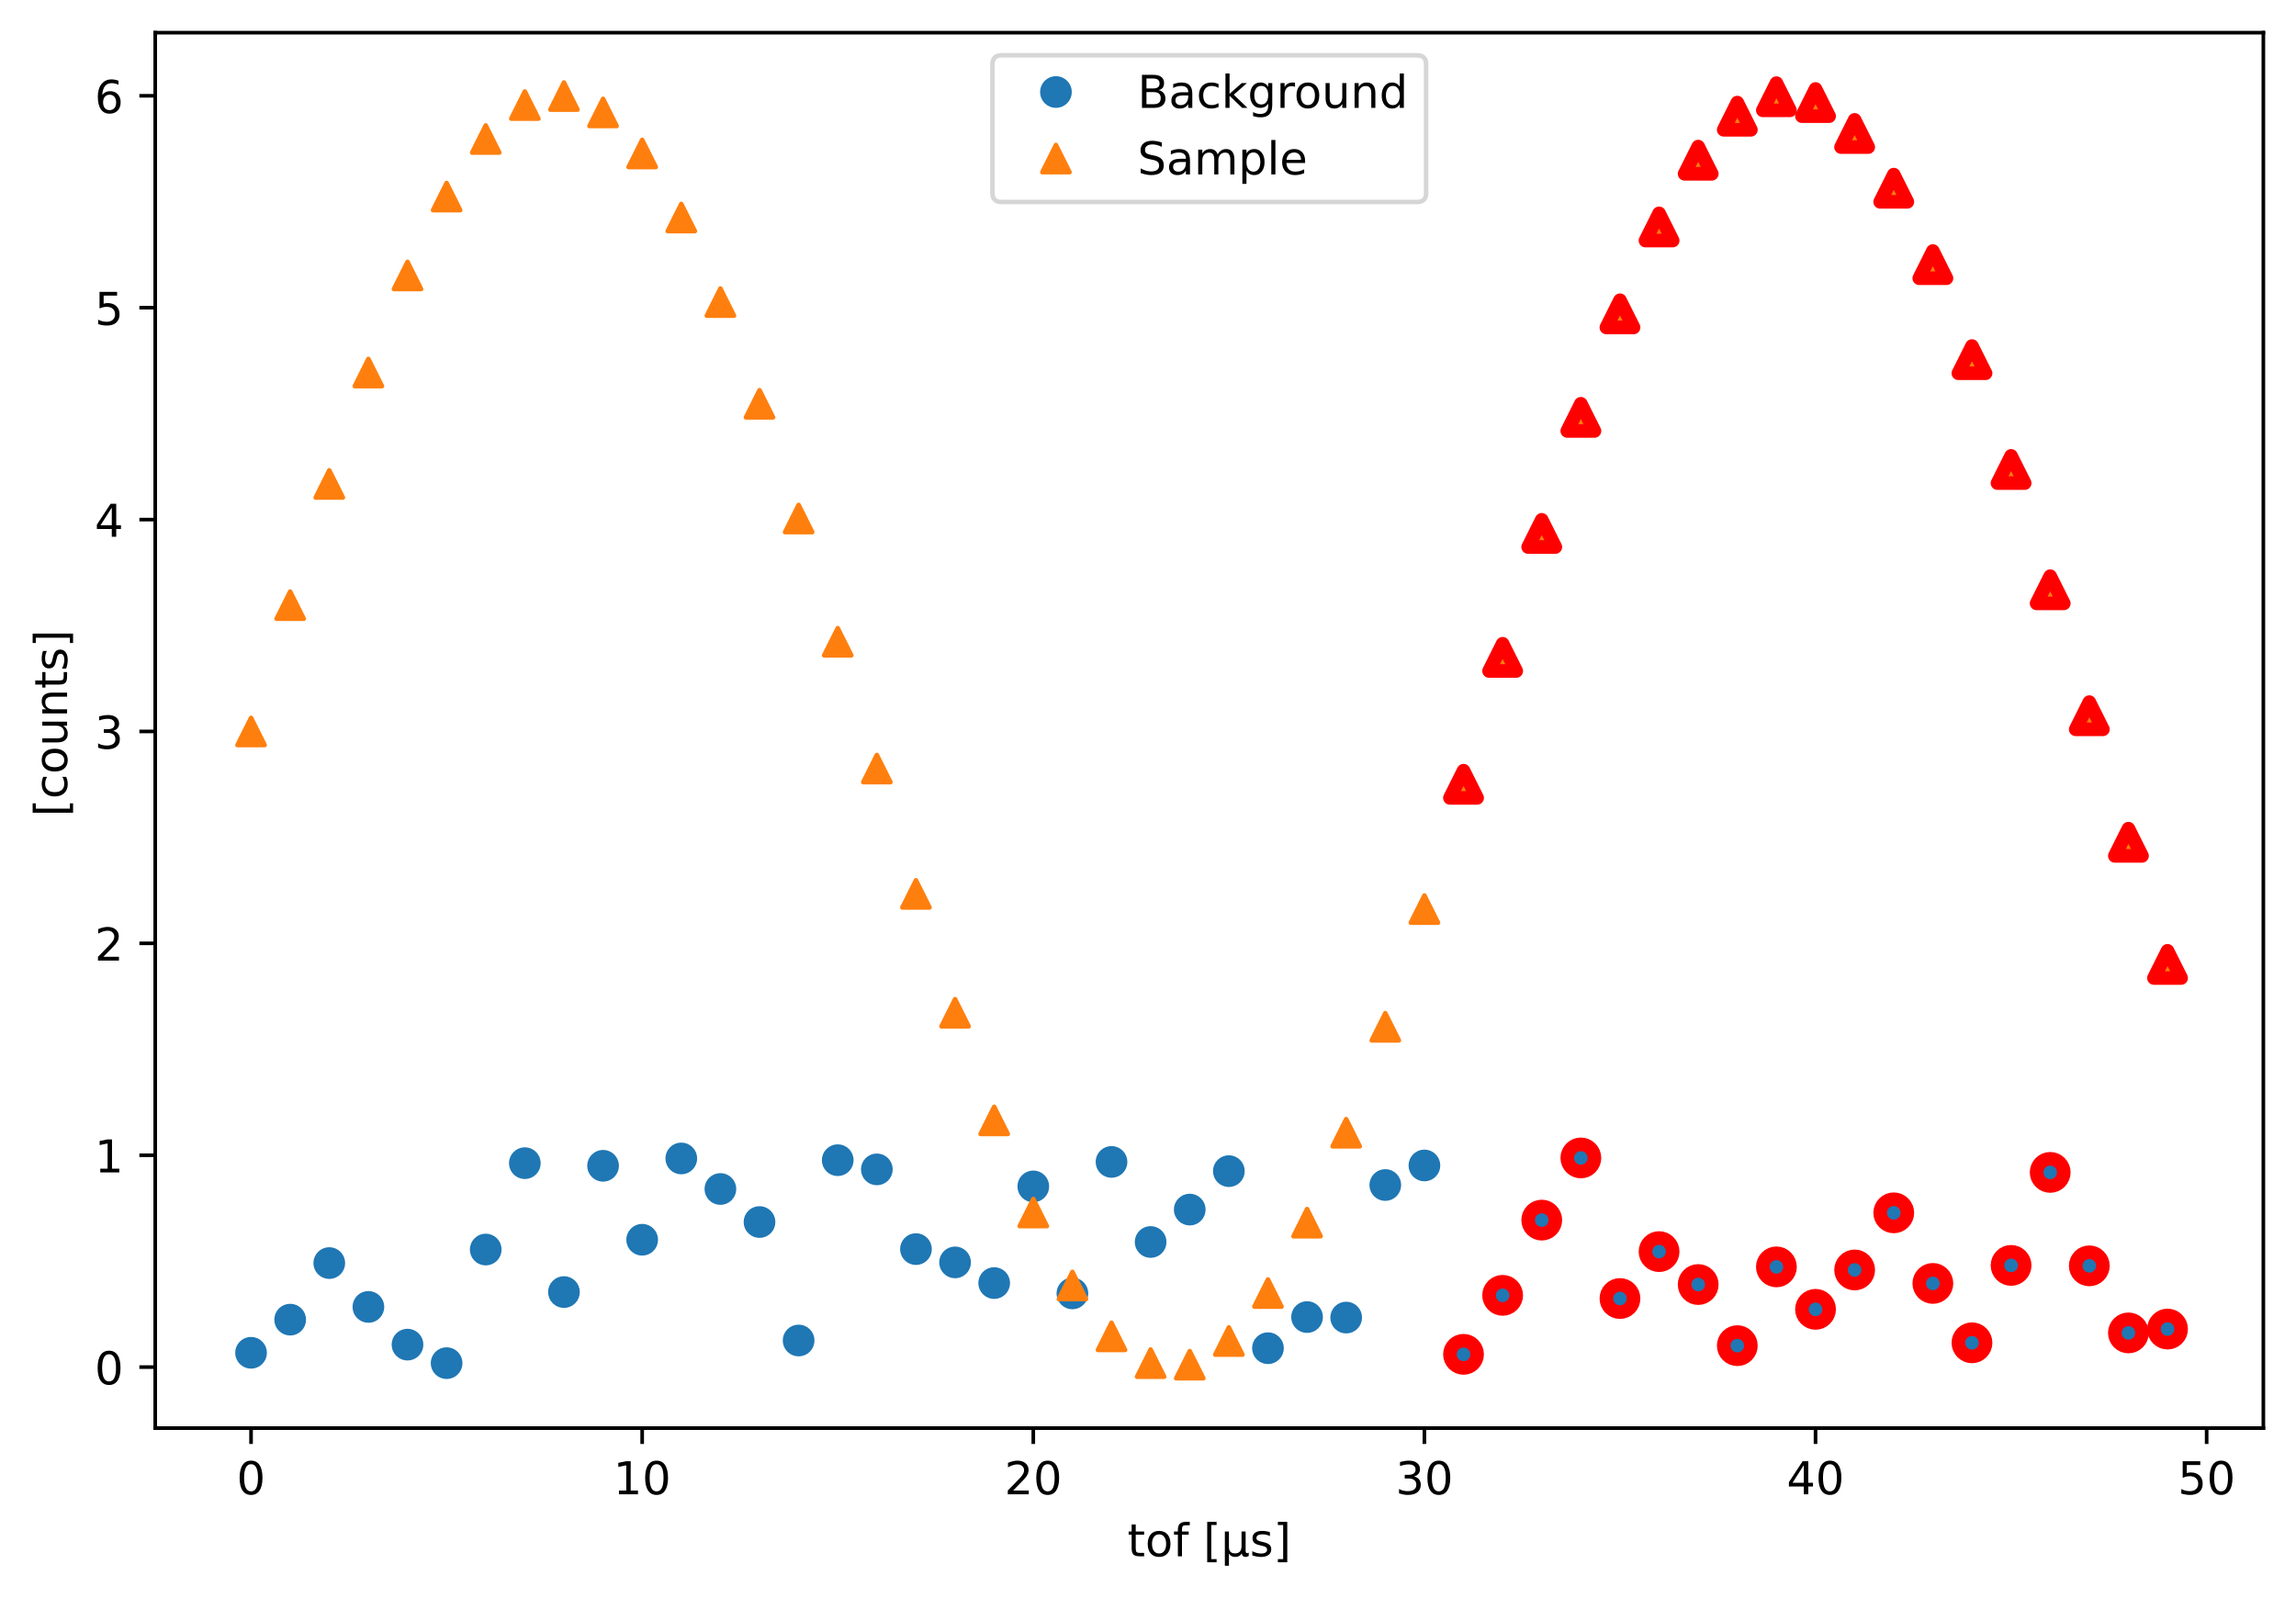 <?xml version="1.0" encoding="utf-8" standalone="no"?>
<!DOCTYPE svg PUBLIC "-//W3C//DTD SVG 1.1//EN"
  "http://www.w3.org/Graphics/SVG/1.1/DTD/svg11.dtd">
<!-- Created with matplotlib (https://matplotlib.org/) -->
<svg height="352.564pt" version="1.1" viewBox="0 0 506.441 352.564" width="506.441pt" xmlns="http://www.w3.org/2000/svg" xmlns:xlink="http://www.w3.org/1999/xlink">
 <defs>
  <style type="text/css">
*{stroke-linecap:butt;stroke-linejoin:round;}
  </style>
 </defs>
 <g id="figure_1">
  <g id="patch_1">
   <path d="M -0 352.564 
L 506.441 352.564 
L 506.441 0 
L -0 0 
z
" style="fill:#ffffff;"/>
  </g>
  <g id="axes_1">
   <g id="patch_2">
    <path d="M 34.241 315.007 
L 499.241 315.007 
L 499.241 7.2 
L 34.241 7.2 
z
" style="fill:#ffffff;"/>
   </g>
   <g id="matplotlib.axis_1">
    <g id="xtick_1">
     <g id="line2d_1">
      <defs>
       <path d="M 0 0 
L 0 3.5 
" id="m73ea85de62" style="stroke:#000000;stroke-width:0.8;"/>
      </defs>
      <g>
       <use style="stroke:#000000;stroke-width:0.8;" x="55.377" xlink:href="#m73ea85de62" y="315.007"/>
      </g>
     </g>
     <g id="text_1">
      <!-- 0 -->
      <defs>
       <path d="M 31.781 66.406 
Q 24.172 66.406 20.328 58.906 
Q 16.5 51.422 16.5 36.375 
Q 16.5 21.391 20.328 13.891 
Q 24.172 6.391 31.781 6.391 
Q 39.453 6.391 43.281 13.891 
Q 47.125 21.391 47.125 36.375 
Q 47.125 51.422 43.281 58.906 
Q 39.453 66.406 31.781 66.406 
z
M 31.781 74.219 
Q 44.047 74.219 50.516 64.516 
Q 56.984 54.828 56.984 36.375 
Q 56.984 17.969 50.516 8.266 
Q 44.047 -1.422 31.781 -1.422 
Q 19.531 -1.422 13.062 8.266 
Q 6.594 17.969 6.594 36.375 
Q 6.594 54.828 13.062 64.516 
Q 19.531 74.219 31.781 74.219 
z
" id="DejaVuSans-48"/>
      </defs>
      <g transform="translate(52.196 329.606)scale(0.1 -0.1)">
       <use xlink:href="#DejaVuSans-48"/>
      </g>
     </g>
    </g>
    <g id="xtick_2">
     <g id="line2d_2">
      <g>
       <use style="stroke:#000000;stroke-width:0.8;" x="141.648" xlink:href="#m73ea85de62" y="315.007"/>
      </g>
     </g>
     <g id="text_2">
      <!-- 10 -->
      <defs>
       <path d="M 12.406 8.297 
L 28.516 8.297 
L 28.516 63.922 
L 10.984 60.406 
L 10.984 69.391 
L 28.422 72.906 
L 38.281 72.906 
L 38.281 8.297 
L 54.391 8.297 
L 54.391 0 
L 12.406 0 
z
" id="DejaVuSans-49"/>
      </defs>
      <g transform="translate(135.285 329.606)scale(0.1 -0.1)">
       <use xlink:href="#DejaVuSans-49"/>
       <use x="63.623" xlink:href="#DejaVuSans-48"/>
      </g>
     </g>
    </g>
    <g id="xtick_3">
     <g id="line2d_3">
      <g>
       <use style="stroke:#000000;stroke-width:0.8;" x="227.919" xlink:href="#m73ea85de62" y="315.007"/>
      </g>
     </g>
     <g id="text_3">
      <!-- 20 -->
      <defs>
       <path d="M 19.188 8.297 
L 53.609 8.297 
L 53.609 0 
L 7.328 0 
L 7.328 8.297 
Q 12.938 14.109 22.625 23.891 
Q 32.328 33.688 34.812 36.531 
Q 39.547 41.844 41.422 45.531 
Q 43.312 49.219 43.312 52.781 
Q 43.312 58.594 39.234 62.25 
Q 35.156 65.922 28.609 65.922 
Q 23.969 65.922 18.812 64.312 
Q 13.672 62.703 7.812 59.422 
L 7.812 69.391 
Q 13.766 71.781 18.938 73 
Q 24.125 74.219 28.422 74.219 
Q 39.75 74.219 46.484 68.547 
Q 53.219 62.891 53.219 53.422 
Q 53.219 48.922 51.531 44.891 
Q 49.859 40.875 45.406 35.406 
Q 44.188 33.984 37.641 27.219 
Q 31.109 20.453 19.188 8.297 
z
" id="DejaVuSans-50"/>
      </defs>
      <g transform="translate(221.556 329.606)scale(0.1 -0.1)">
       <use xlink:href="#DejaVuSans-50"/>
       <use x="63.623" xlink:href="#DejaVuSans-48"/>
      </g>
     </g>
    </g>
    <g id="xtick_4">
     <g id="line2d_4">
      <g>
       <use style="stroke:#000000;stroke-width:0.8;" x="314.19" xlink:href="#m73ea85de62" y="315.007"/>
      </g>
     </g>
     <g id="text_4">
      <!-- 30 -->
      <defs>
       <path d="M 40.578 39.312 
Q 47.656 37.797 51.625 33 
Q 55.609 28.219 55.609 21.188 
Q 55.609 10.406 48.188 4.484 
Q 40.766 -1.422 27.094 -1.422 
Q 22.516 -1.422 17.656 -0.516 
Q 12.797 0.391 7.625 2.203 
L 7.625 11.719 
Q 11.719 9.328 16.594 8.109 
Q 21.484 6.891 26.812 6.891 
Q 36.078 6.891 40.938 10.547 
Q 45.797 14.203 45.797 21.188 
Q 45.797 27.641 41.281 31.266 
Q 36.766 34.906 28.719 34.906 
L 20.219 34.906 
L 20.219 43.016 
L 29.109 43.016 
Q 36.375 43.016 40.234 45.922 
Q 44.094 48.828 44.094 54.297 
Q 44.094 59.906 40.109 62.906 
Q 36.141 65.922 28.719 65.922 
Q 24.656 65.922 20.016 65.031 
Q 15.375 64.156 9.812 62.312 
L 9.812 71.094 
Q 15.438 72.656 20.344 73.438 
Q 25.25 74.219 29.594 74.219 
Q 40.828 74.219 47.359 69.109 
Q 53.906 64.016 53.906 55.328 
Q 53.906 49.266 50.438 45.094 
Q 46.969 40.922 40.578 39.312 
z
" id="DejaVuSans-51"/>
      </defs>
      <g transform="translate(307.827 329.606)scale(0.1 -0.1)">
       <use xlink:href="#DejaVuSans-51"/>
       <use x="63.623" xlink:href="#DejaVuSans-48"/>
      </g>
     </g>
    </g>
    <g id="xtick_5">
     <g id="line2d_5">
      <g>
       <use style="stroke:#000000;stroke-width:0.8;" x="400.46" xlink:href="#m73ea85de62" y="315.007"/>
      </g>
     </g>
     <g id="text_5">
      <!-- 40 -->
      <defs>
       <path d="M 37.797 64.312 
L 12.891 25.391 
L 37.797 25.391 
z
M 35.203 72.906 
L 47.609 72.906 
L 47.609 25.391 
L 58.016 25.391 
L 58.016 17.188 
L 47.609 17.188 
L 47.609 0 
L 37.797 0 
L 37.797 17.188 
L 4.891 17.188 
L 4.891 26.703 
z
" id="DejaVuSans-52"/>
      </defs>
      <g transform="translate(394.098 329.606)scale(0.1 -0.1)">
       <use xlink:href="#DejaVuSans-52"/>
       <use x="63.623" xlink:href="#DejaVuSans-48"/>
      </g>
     </g>
    </g>
    <g id="xtick_6">
     <g id="line2d_6">
      <g>
       <use style="stroke:#000000;stroke-width:0.8;" x="486.731" xlink:href="#m73ea85de62" y="315.007"/>
      </g>
     </g>
     <g id="text_6">
      <!-- 50 -->
      <defs>
       <path d="M 10.797 72.906 
L 49.516 72.906 
L 49.516 64.594 
L 19.828 64.594 
L 19.828 46.734 
Q 21.969 47.469 24.109 47.828 
Q 26.266 48.188 28.422 48.188 
Q 40.625 48.188 47.75 41.5 
Q 54.891 34.812 54.891 23.391 
Q 54.891 11.625 47.562 5.094 
Q 40.234 -1.422 26.906 -1.422 
Q 22.312 -1.422 17.547 -0.641 
Q 12.797 0.141 7.719 1.703 
L 7.719 11.625 
Q 12.109 9.234 16.797 8.062 
Q 21.484 6.891 26.703 6.891 
Q 35.156 6.891 40.078 11.328 
Q 45.016 15.766 45.016 23.391 
Q 45.016 31 40.078 35.438 
Q 35.156 39.891 26.703 39.891 
Q 22.75 39.891 18.812 39.016 
Q 14.891 38.141 10.797 36.281 
z
" id="DejaVuSans-53"/>
      </defs>
      <g transform="translate(480.369 329.606)scale(0.1 -0.1)">
       <use xlink:href="#DejaVuSans-53"/>
       <use x="63.623" xlink:href="#DejaVuSans-48"/>
      </g>
     </g>
    </g>
    <g id="text_7">
     <!-- tof [μs] -->
     <defs>
      <path d="M 18.312 70.219 
L 18.312 54.688 
L 36.812 54.688 
L 36.812 47.703 
L 18.312 47.703 
L 18.312 18.016 
Q 18.312 11.328 20.141 9.422 
Q 21.969 7.516 27.594 7.516 
L 36.812 7.516 
L 36.812 0 
L 27.594 0 
Q 17.188 0 13.234 3.875 
Q 9.281 7.766 9.281 18.016 
L 9.281 47.703 
L 2.688 47.703 
L 2.688 54.688 
L 9.281 54.688 
L 9.281 70.219 
z
" id="DejaVuSans-116"/>
      <path d="M 30.609 48.391 
Q 23.391 48.391 19.188 42.75 
Q 14.984 37.109 14.984 27.297 
Q 14.984 17.484 19.156 11.844 
Q 23.344 6.203 30.609 6.203 
Q 37.797 6.203 41.984 11.859 
Q 46.188 17.531 46.188 27.297 
Q 46.188 37.016 41.984 42.703 
Q 37.797 48.391 30.609 48.391 
z
M 30.609 56 
Q 42.328 56 49.016 48.375 
Q 55.719 40.766 55.719 27.297 
Q 55.719 13.875 49.016 6.219 
Q 42.328 -1.422 30.609 -1.422 
Q 18.844 -1.422 12.172 6.219 
Q 5.516 13.875 5.516 27.297 
Q 5.516 40.766 12.172 48.375 
Q 18.844 56 30.609 56 
z
" id="DejaVuSans-111"/>
      <path d="M 37.109 75.984 
L 37.109 68.5 
L 28.516 68.5 
Q 23.688 68.5 21.797 66.547 
Q 19.922 64.594 19.922 59.516 
L 19.922 54.688 
L 34.719 54.688 
L 34.719 47.703 
L 19.922 47.703 
L 19.922 0 
L 10.891 0 
L 10.891 47.703 
L 2.297 47.703 
L 2.297 54.688 
L 10.891 54.688 
L 10.891 58.5 
Q 10.891 67.625 15.141 71.797 
Q 19.391 75.984 28.609 75.984 
z
" id="DejaVuSans-102"/>
      <path id="DejaVuSans-32"/>
      <path d="M 8.594 75.984 
L 29.297 75.984 
L 29.297 69 
L 17.578 69 
L 17.578 -6.203 
L 29.297 -6.203 
L 29.297 -13.188 
L 8.594 -13.188 
z
" id="DejaVuSans-91"/>
      <path d="M 8.5 -20.797 
L 8.5 54.688 
L 17.484 54.688 
L 17.484 20.703 
Q 17.484 13.625 20.844 10 
Q 24.219 6.391 30.812 6.391 
Q 38.031 6.391 41.672 10.484 
Q 45.312 14.594 45.312 22.797 
L 45.312 54.688 
L 54.297 54.688 
L 54.297 12.594 
Q 54.297 9.672 55.141 8.281 
Q 56 6.891 57.812 6.891 
Q 58.25 6.891 59.031 7.156 
Q 59.812 7.422 61.188 8.016 
L 61.188 0.781 
Q 59.188 -0.344 57.391 -0.875 
Q 55.609 -1.422 53.906 -1.422 
Q 50.531 -1.422 48.531 0.484 
Q 46.531 2.391 45.797 6.297 
Q 43.359 2.438 39.812 0.5 
Q 36.281 -1.422 31.5 -1.422 
Q 26.516 -1.422 23.016 0.484 
Q 19.531 2.391 17.484 6.203 
L 17.484 -20.797 
z
" id="DejaVuSans-956"/>
      <path d="M 44.281 53.078 
L 44.281 44.578 
Q 40.484 46.531 36.375 47.5 
Q 32.281 48.484 27.875 48.484 
Q 21.188 48.484 17.844 46.438 
Q 14.5 44.391 14.5 40.281 
Q 14.5 37.156 16.891 35.375 
Q 19.281 33.594 26.516 31.984 
L 29.594 31.297 
Q 39.156 29.25 43.188 25.516 
Q 47.219 21.781 47.219 15.094 
Q 47.219 7.469 41.188 3.016 
Q 35.156 -1.422 24.609 -1.422 
Q 20.219 -1.422 15.453 -0.562 
Q 10.688 0.297 5.422 2 
L 5.422 11.281 
Q 10.406 8.688 15.234 7.391 
Q 20.062 6.109 24.812 6.109 
Q 31.156 6.109 34.562 8.281 
Q 37.984 10.453 37.984 14.406 
Q 37.984 18.062 35.516 20.016 
Q 33.062 21.969 24.703 23.781 
L 21.578 24.516 
Q 13.234 26.266 9.516 29.906 
Q 5.812 33.547 5.812 39.891 
Q 5.812 47.609 11.281 51.797 
Q 16.75 56 26.812 56 
Q 31.781 56 36.172 55.266 
Q 40.578 54.547 44.281 53.078 
z
" id="DejaVuSans-115"/>
      <path d="M 30.422 75.984 
L 30.422 -13.188 
L 9.719 -13.188 
L 9.719 -6.203 
L 21.391 -6.203 
L 21.391 69 
L 9.719 69 
L 9.719 75.984 
z
" id="DejaVuSans-93"/>
     </defs>
     <g transform="translate(248.684 343.284)scale(0.1 -0.1)">
      <use xlink:href="#DejaVuSans-116"/>
      <use x="39.209" xlink:href="#DejaVuSans-111"/>
      <use x="100.391" xlink:href="#DejaVuSans-102"/>
      <use x="135.596" xlink:href="#DejaVuSans-32"/>
      <use x="167.383" xlink:href="#DejaVuSans-91"/>
      <use x="206.396" xlink:href="#DejaVuSans-956"/>
      <use x="270.02" xlink:href="#DejaVuSans-115"/>
      <use x="322.119" xlink:href="#DejaVuSans-93"/>
     </g>
    </g>
   </g>
   <g id="matplotlib.axis_2">
    <g id="ytick_1">
     <g id="line2d_7">
      <defs>
       <path d="M 0 0 
L -3.5 0 
" id="m8dd8a75c33" style="stroke:#000000;stroke-width:0.8;"/>
      </defs>
      <g>
       <use style="stroke:#000000;stroke-width:0.8;" x="34.241" xlink:href="#m8dd8a75c33" y="301.554"/>
      </g>
     </g>
     <g id="text_8">
      <!-- 0 -->
      <g transform="translate(20.878 305.353)scale(0.1 -0.1)">
       <use xlink:href="#DejaVuSans-48"/>
      </g>
     </g>
    </g>
    <g id="ytick_2">
     <g id="line2d_8">
      <g>
       <use style="stroke:#000000;stroke-width:0.8;" x="34.241" xlink:href="#m8dd8a75c33" y="254.817"/>
      </g>
     </g>
     <g id="text_9">
      <!-- 1 -->
      <g transform="translate(20.878 258.616)scale(0.1 -0.1)">
       <use xlink:href="#DejaVuSans-49"/>
      </g>
     </g>
    </g>
    <g id="ytick_3">
     <g id="line2d_9">
      <g>
       <use style="stroke:#000000;stroke-width:0.8;" x="34.241" xlink:href="#m8dd8a75c33" y="208.08"/>
      </g>
     </g>
     <g id="text_10">
      <!-- 2 -->
      <g transform="translate(20.878 211.879)scale(0.1 -0.1)">
       <use xlink:href="#DejaVuSans-50"/>
      </g>
     </g>
    </g>
    <g id="ytick_4">
     <g id="line2d_10">
      <g>
       <use style="stroke:#000000;stroke-width:0.8;" x="34.241" xlink:href="#m8dd8a75c33" y="161.343"/>
      </g>
     </g>
     <g id="text_11">
      <!-- 3 -->
      <g transform="translate(20.878 165.142)scale(0.1 -0.1)">
       <use xlink:href="#DejaVuSans-51"/>
      </g>
     </g>
    </g>
    <g id="ytick_5">
     <g id="line2d_11">
      <g>
       <use style="stroke:#000000;stroke-width:0.8;" x="34.241" xlink:href="#m8dd8a75c33" y="114.606"/>
      </g>
     </g>
     <g id="text_12">
      <!-- 4 -->
      <g transform="translate(20.878 118.405)scale(0.1 -0.1)">
       <use xlink:href="#DejaVuSans-52"/>
      </g>
     </g>
    </g>
    <g id="ytick_6">
     <g id="line2d_12">
      <g>
       <use style="stroke:#000000;stroke-width:0.8;" x="34.241" xlink:href="#m8dd8a75c33" y="67.869"/>
      </g>
     </g>
     <g id="text_13">
      <!-- 5 -->
      <g transform="translate(20.878 71.668)scale(0.1 -0.1)">
       <use xlink:href="#DejaVuSans-53"/>
      </g>
     </g>
    </g>
    <g id="ytick_7">
     <g id="line2d_13">
      <g>
       <use style="stroke:#000000;stroke-width:0.8;" x="34.241" xlink:href="#m8dd8a75c33" y="21.131"/>
      </g>
     </g>
     <g id="text_14">
      <!-- 6 -->
      <defs>
       <path d="M 33.016 40.375 
Q 26.375 40.375 22.484 35.828 
Q 18.609 31.297 18.609 23.391 
Q 18.609 15.531 22.484 10.953 
Q 26.375 6.391 33.016 6.391 
Q 39.656 6.391 43.531 10.953 
Q 47.406 15.531 47.406 23.391 
Q 47.406 31.297 43.531 35.828 
Q 39.656 40.375 33.016 40.375 
z
M 52.594 71.297 
L 52.594 62.312 
Q 48.875 64.062 45.094 64.984 
Q 41.312 65.922 37.594 65.922 
Q 27.828 65.922 22.672 59.328 
Q 17.531 52.734 16.797 39.406 
Q 19.672 43.656 24.016 45.922 
Q 28.375 48.188 33.594 48.188 
Q 44.578 48.188 50.953 41.516 
Q 57.328 34.859 57.328 23.391 
Q 57.328 12.156 50.688 5.359 
Q 44.047 -1.422 33.016 -1.422 
Q 20.359 -1.422 13.672 8.266 
Q 6.984 17.969 6.984 36.375 
Q 6.984 53.656 15.188 63.938 
Q 23.391 74.219 37.203 74.219 
Q 40.922 74.219 44.703 73.484 
Q 48.484 72.75 52.594 71.297 
z
" id="DejaVuSans-54"/>
      </defs>
      <g transform="translate(20.878 24.931)scale(0.1 -0.1)">
       <use xlink:href="#DejaVuSans-54"/>
      </g>
     </g>
    </g>
    <g id="text_15">
     <!--  [counts] -->
     <defs>
      <path d="M 48.781 52.594 
L 48.781 44.188 
Q 44.969 46.297 41.141 47.344 
Q 37.312 48.391 33.406 48.391 
Q 24.656 48.391 19.812 42.844 
Q 14.984 37.312 14.984 27.297 
Q 14.984 17.281 19.812 11.734 
Q 24.656 6.203 33.406 6.203 
Q 37.312 6.203 41.141 7.25 
Q 44.969 8.297 48.781 10.406 
L 48.781 2.094 
Q 45.016 0.344 40.984 -0.531 
Q 36.969 -1.422 32.422 -1.422 
Q 20.062 -1.422 12.781 6.344 
Q 5.516 14.109 5.516 27.297 
Q 5.516 40.672 12.859 48.328 
Q 20.219 56 33.016 56 
Q 37.156 56 41.109 55.141 
Q 45.062 54.297 48.781 52.594 
z
" id="DejaVuSans-99"/>
      <path d="M 8.5 21.578 
L 8.5 54.688 
L 17.484 54.688 
L 17.484 21.922 
Q 17.484 14.156 20.5 10.266 
Q 23.531 6.391 29.594 6.391 
Q 36.859 6.391 41.078 11.031 
Q 45.312 15.672 45.312 23.688 
L 45.312 54.688 
L 54.297 54.688 
L 54.297 0 
L 45.312 0 
L 45.312 8.406 
Q 42.047 3.422 37.719 1 
Q 33.406 -1.422 27.688 -1.422 
Q 18.266 -1.422 13.375 4.438 
Q 8.5 10.297 8.5 21.578 
z
M 31.109 56 
z
" id="DejaVuSans-117"/>
      <path d="M 54.891 33.016 
L 54.891 0 
L 45.906 0 
L 45.906 32.719 
Q 45.906 40.484 42.875 44.328 
Q 39.844 48.188 33.797 48.188 
Q 26.516 48.188 22.312 43.547 
Q 18.109 38.922 18.109 30.906 
L 18.109 0 
L 9.078 0 
L 9.078 54.688 
L 18.109 54.688 
L 18.109 46.188 
Q 21.344 51.125 25.703 53.562 
Q 30.078 56 35.797 56 
Q 45.219 56 50.047 50.172 
Q 54.891 44.344 54.891 33.016 
z
" id="DejaVuSans-110"/>
     </defs>
     <g transform="translate(14.798 183.305)rotate(-90)scale(0.1 -0.1)">
      <use xlink:href="#DejaVuSans-32"/>
      <use x="31.787" xlink:href="#DejaVuSans-91"/>
      <use x="70.801" xlink:href="#DejaVuSans-99"/>
      <use x="125.781" xlink:href="#DejaVuSans-111"/>
      <use x="186.963" xlink:href="#DejaVuSans-117"/>
      <use x="250.342" xlink:href="#DejaVuSans-110"/>
      <use x="313.721" xlink:href="#DejaVuSans-116"/>
      <use x="352.93" xlink:href="#DejaVuSans-115"/>
      <use x="405.029" xlink:href="#DejaVuSans-93"/>
     </g>
    </g>
   </g>
   <g id="patch_3">
    <path d="M 34.241 315.007 
L 34.241 7.2 
" style="fill:none;stroke:#000000;stroke-linecap:square;stroke-linejoin:miter;stroke-width:0.8;"/>
   </g>
   <g id="patch_4">
    <path d="M 499.241 315.007 
L 499.241 7.2 
" style="fill:none;stroke:#000000;stroke-linecap:square;stroke-linejoin:miter;stroke-width:0.8;"/>
   </g>
   <g id="patch_5">
    <path d="M 34.241 315.007 
L 499.241 315.007 
" style="fill:none;stroke:#000000;stroke-linecap:square;stroke-linejoin:miter;stroke-width:0.8;"/>
   </g>
   <g id="patch_6">
    <path d="M 34.241 7.2 
L 499.241 7.2 
" style="fill:none;stroke:#000000;stroke-linecap:square;stroke-linejoin:miter;stroke-width:0.8;"/>
   </g>
   <g id="legend_1">
    <g id="patch_7">
     <path d="M 220.913 44.556 
L 312.568 44.556 
Q 314.568 44.556 314.568 42.556 
L 314.568 14.2 
Q 314.568 12.2 312.568 12.2 
L 220.913 12.2 
Q 218.913 12.2 218.913 14.2 
L 218.913 42.556 
Q 218.913 44.556 220.913 44.556 
z
" style="fill:#ffffff;opacity:0.8;stroke:#cccccc;stroke-linejoin:miter;"/>
    </g>
    <g id="line2d_14"/>
    <g id="line2d_15">
     <defs>
      <path d="M 0 3 
C 0.796 3 1.559 2.684 2.121 2.121 
C 2.684 1.559 3 0.796 3 0 
C 3 -0.796 2.684 -1.559 2.121 -2.121 
C 1.559 -2.684 0.796 -3 0 -3 
C -0.796 -3 -1.559 -2.684 -2.121 -2.121 
C -2.684 -1.559 -3 -0.796 -3 0 
C -3 0.796 -2.684 1.559 -2.121 2.121 
C -1.559 2.684 -0.796 3 0 3 
z
" id="madb0e0b36e" style="stroke:#1f77b4;"/>
     </defs>
     <g>
      <use style="fill:#1f77b4;stroke:#1f77b4;" x="232.913" xlink:href="#madb0e0b36e" y="20.298"/>
     </g>
    </g>
    <g id="text_16">
     <!-- Background -->
     <defs>
      <path d="M 19.672 34.812 
L 19.672 8.109 
L 35.5 8.109 
Q 43.453 8.109 47.281 11.406 
Q 51.125 14.703 51.125 21.484 
Q 51.125 28.328 47.281 31.562 
Q 43.453 34.812 35.5 34.812 
z
M 19.672 64.797 
L 19.672 42.828 
L 34.281 42.828 
Q 41.5 42.828 45.031 45.531 
Q 48.578 48.25 48.578 53.812 
Q 48.578 59.328 45.031 62.062 
Q 41.5 64.797 34.281 64.797 
z
M 9.812 72.906 
L 35.016 72.906 
Q 46.297 72.906 52.391 68.219 
Q 58.5 63.531 58.5 54.891 
Q 58.5 48.188 55.375 44.234 
Q 52.25 40.281 46.188 39.312 
Q 53.469 37.75 57.5 32.781 
Q 61.531 27.828 61.531 20.406 
Q 61.531 10.641 54.891 5.312 
Q 48.25 0 35.984 0 
L 9.812 0 
z
" id="DejaVuSans-66"/>
      <path d="M 34.281 27.484 
Q 23.391 27.484 19.188 25 
Q 14.984 22.516 14.984 16.5 
Q 14.984 11.719 18.141 8.906 
Q 21.297 6.109 26.703 6.109 
Q 34.188 6.109 38.703 11.406 
Q 43.219 16.703 43.219 25.484 
L 43.219 27.484 
z
M 52.203 31.203 
L 52.203 0 
L 43.219 0 
L 43.219 8.297 
Q 40.141 3.328 35.547 0.953 
Q 30.953 -1.422 24.312 -1.422 
Q 15.922 -1.422 10.953 3.297 
Q 6 8.016 6 15.922 
Q 6 25.141 12.172 29.828 
Q 18.359 34.516 30.609 34.516 
L 43.219 34.516 
L 43.219 35.406 
Q 43.219 41.609 39.141 45 
Q 35.062 48.391 27.688 48.391 
Q 23 48.391 18.547 47.266 
Q 14.109 46.141 10.016 43.891 
L 10.016 52.203 
Q 14.938 54.109 19.578 55.047 
Q 24.219 56 28.609 56 
Q 40.484 56 46.344 49.844 
Q 52.203 43.703 52.203 31.203 
z
" id="DejaVuSans-97"/>
      <path d="M 9.078 75.984 
L 18.109 75.984 
L 18.109 31.109 
L 44.922 54.688 
L 56.391 54.688 
L 27.391 29.109 
L 57.625 0 
L 45.906 0 
L 18.109 26.703 
L 18.109 0 
L 9.078 0 
z
" id="DejaVuSans-107"/>
      <path d="M 45.406 27.984 
Q 45.406 37.75 41.375 43.109 
Q 37.359 48.484 30.078 48.484 
Q 22.859 48.484 18.828 43.109 
Q 14.797 37.75 14.797 27.984 
Q 14.797 18.266 18.828 12.891 
Q 22.859 7.516 30.078 7.516 
Q 37.359 7.516 41.375 12.891 
Q 45.406 18.266 45.406 27.984 
z
M 54.391 6.781 
Q 54.391 -7.172 48.188 -13.984 
Q 42 -20.797 29.203 -20.797 
Q 24.469 -20.797 20.266 -20.094 
Q 16.062 -19.391 12.109 -17.922 
L 12.109 -9.188 
Q 16.062 -11.328 19.922 -12.344 
Q 23.781 -13.375 27.781 -13.375 
Q 36.625 -13.375 41.016 -8.766 
Q 45.406 -4.156 45.406 5.172 
L 45.406 9.625 
Q 42.625 4.781 38.281 2.391 
Q 33.938 0 27.875 0 
Q 17.828 0 11.672 7.656 
Q 5.516 15.328 5.516 27.984 
Q 5.516 40.672 11.672 48.328 
Q 17.828 56 27.875 56 
Q 33.938 56 38.281 53.609 
Q 42.625 51.219 45.406 46.391 
L 45.406 54.688 
L 54.391 54.688 
z
" id="DejaVuSans-103"/>
      <path d="M 41.109 46.297 
Q 39.594 47.172 37.812 47.578 
Q 36.031 48 33.891 48 
Q 26.266 48 22.188 43.047 
Q 18.109 38.094 18.109 28.812 
L 18.109 0 
L 9.078 0 
L 9.078 54.688 
L 18.109 54.688 
L 18.109 46.188 
Q 20.953 51.172 25.484 53.578 
Q 30.031 56 36.531 56 
Q 37.453 56 38.578 55.875 
Q 39.703 55.766 41.062 55.516 
z
" id="DejaVuSans-114"/>
      <path d="M 45.406 46.391 
L 45.406 75.984 
L 54.391 75.984 
L 54.391 0 
L 45.406 0 
L 45.406 8.203 
Q 42.578 3.328 38.25 0.953 
Q 33.938 -1.422 27.875 -1.422 
Q 17.969 -1.422 11.734 6.484 
Q 5.516 14.406 5.516 27.297 
Q 5.516 40.188 11.734 48.094 
Q 17.969 56 27.875 56 
Q 33.938 56 38.25 53.625 
Q 42.578 51.266 45.406 46.391 
z
M 14.797 27.297 
Q 14.797 17.391 18.875 11.75 
Q 22.953 6.109 30.078 6.109 
Q 37.203 6.109 41.297 11.75 
Q 45.406 17.391 45.406 27.297 
Q 45.406 37.203 41.297 42.844 
Q 37.203 48.484 30.078 48.484 
Q 22.953 48.484 18.875 42.844 
Q 14.797 37.203 14.797 27.297 
z
" id="DejaVuSans-100"/>
     </defs>
     <g transform="translate(250.913 23.798)scale(0.1 -0.1)">
      <use xlink:href="#DejaVuSans-66"/>
      <use x="68.604" xlink:href="#DejaVuSans-97"/>
      <use x="129.883" xlink:href="#DejaVuSans-99"/>
      <use x="184.863" xlink:href="#DejaVuSans-107"/>
      <use x="242.773" xlink:href="#DejaVuSans-103"/>
      <use x="306.25" xlink:href="#DejaVuSans-114"/>
      <use x="345.113" xlink:href="#DejaVuSans-111"/>
      <use x="406.295" xlink:href="#DejaVuSans-117"/>
      <use x="469.674" xlink:href="#DejaVuSans-110"/>
      <use x="533.053" xlink:href="#DejaVuSans-100"/>
     </g>
    </g>
    <g id="line2d_16"/>
    <g id="line2d_17">
     <defs>
      <path d="M 0 -3 
L -3 3 
L 3 3 
z
" id="mda44ad8d67" style="stroke:#ff7f0e;stroke-linejoin:miter;"/>
     </defs>
     <g>
      <use style="fill:#ff7f0e;stroke:#ff7f0e;stroke-linejoin:miter;" x="232.913" xlink:href="#mda44ad8d67" y="34.977"/>
     </g>
    </g>
    <g id="text_17">
     <!-- Sample -->
     <defs>
      <path d="M 53.516 70.516 
L 53.516 60.891 
Q 47.906 63.578 42.922 64.891 
Q 37.938 66.219 33.297 66.219 
Q 25.25 66.219 20.875 63.094 
Q 16.5 59.969 16.5 54.203 
Q 16.5 49.359 19.406 46.891 
Q 22.312 44.438 30.422 42.922 
L 36.375 41.703 
Q 47.406 39.594 52.656 34.297 
Q 57.906 29 57.906 20.125 
Q 57.906 9.516 50.797 4.047 
Q 43.703 -1.422 29.984 -1.422 
Q 24.812 -1.422 18.969 -0.25 
Q 13.141 0.922 6.891 3.219 
L 6.891 13.375 
Q 12.891 10.016 18.656 8.297 
Q 24.422 6.594 29.984 6.594 
Q 38.422 6.594 43.016 9.906 
Q 47.609 13.234 47.609 19.391 
Q 47.609 24.75 44.312 27.781 
Q 41.016 30.812 33.5 32.328 
L 27.484 33.5 
Q 16.453 35.688 11.516 40.375 
Q 6.594 45.062 6.594 53.422 
Q 6.594 63.094 13.406 68.656 
Q 20.219 74.219 32.172 74.219 
Q 37.312 74.219 42.625 73.281 
Q 47.953 72.359 53.516 70.516 
z
" id="DejaVuSans-83"/>
      <path d="M 52 44.188 
Q 55.375 50.25 60.062 53.125 
Q 64.75 56 71.094 56 
Q 79.641 56 84.281 50.016 
Q 88.922 44.047 88.922 33.016 
L 88.922 0 
L 79.891 0 
L 79.891 32.719 
Q 79.891 40.578 77.094 44.375 
Q 74.312 48.188 68.609 48.188 
Q 61.625 48.188 57.562 43.547 
Q 53.516 38.922 53.516 30.906 
L 53.516 0 
L 44.484 0 
L 44.484 32.719 
Q 44.484 40.625 41.703 44.406 
Q 38.922 48.188 33.109 48.188 
Q 26.219 48.188 22.156 43.531 
Q 18.109 38.875 18.109 30.906 
L 18.109 0 
L 9.078 0 
L 9.078 54.688 
L 18.109 54.688 
L 18.109 46.188 
Q 21.188 51.219 25.484 53.609 
Q 29.781 56 35.688 56 
Q 41.656 56 45.828 52.969 
Q 50 49.953 52 44.188 
z
" id="DejaVuSans-109"/>
      <path d="M 18.109 8.203 
L 18.109 -20.797 
L 9.078 -20.797 
L 9.078 54.688 
L 18.109 54.688 
L 18.109 46.391 
Q 20.953 51.266 25.266 53.625 
Q 29.594 56 35.594 56 
Q 45.562 56 51.781 48.094 
Q 58.016 40.188 58.016 27.297 
Q 58.016 14.406 51.781 6.484 
Q 45.562 -1.422 35.594 -1.422 
Q 29.594 -1.422 25.266 0.953 
Q 20.953 3.328 18.109 8.203 
z
M 48.688 27.297 
Q 48.688 37.203 44.609 42.844 
Q 40.531 48.484 33.406 48.484 
Q 26.266 48.484 22.188 42.844 
Q 18.109 37.203 18.109 27.297 
Q 18.109 17.391 22.188 11.75 
Q 26.266 6.109 33.406 6.109 
Q 40.531 6.109 44.609 11.75 
Q 48.688 17.391 48.688 27.297 
z
" id="DejaVuSans-112"/>
      <path d="M 9.422 75.984 
L 18.406 75.984 
L 18.406 0 
L 9.422 0 
z
" id="DejaVuSans-108"/>
      <path d="M 56.203 29.594 
L 56.203 25.203 
L 14.891 25.203 
Q 15.484 15.922 20.484 11.062 
Q 25.484 6.203 34.422 6.203 
Q 39.594 6.203 44.453 7.469 
Q 49.312 8.734 54.109 11.281 
L 54.109 2.781 
Q 49.266 0.734 44.188 -0.344 
Q 39.109 -1.422 33.891 -1.422 
Q 20.797 -1.422 13.156 6.188 
Q 5.516 13.812 5.516 26.812 
Q 5.516 40.234 12.766 48.109 
Q 20.016 56 32.328 56 
Q 43.359 56 49.781 48.891 
Q 56.203 41.797 56.203 29.594 
z
M 47.219 32.234 
Q 47.125 39.594 43.094 43.984 
Q 39.062 48.391 32.422 48.391 
Q 24.906 48.391 20.391 44.141 
Q 15.875 39.891 15.188 32.172 
z
" id="DejaVuSans-101"/>
     </defs>
     <g transform="translate(250.913 38.477)scale(0.1 -0.1)">
      <use xlink:href="#DejaVuSans-83"/>
      <use x="63.477" xlink:href="#DejaVuSans-97"/>
      <use x="124.756" xlink:href="#DejaVuSans-109"/>
      <use x="222.168" xlink:href="#DejaVuSans-112"/>
      <use x="285.645" xlink:href="#DejaVuSans-108"/>
      <use x="313.428" xlink:href="#DejaVuSans-101"/>
     </g>
    </g>
   </g>
   <g id="line2d_18">
    <g clip-path="url(#p205115c3d1)">
     <use style="fill:#1f77b4;stroke:#1f77b4;" x="55.377" xlink:href="#madb0e0b36e" y="298.395"/>
     <use style="fill:#1f77b4;stroke:#1f77b4;" x="64.004" xlink:href="#madb0e0b36e" y="291.085"/>
     <use style="fill:#1f77b4;stroke:#1f77b4;" x="72.631" xlink:href="#madb0e0b36e" y="278.607"/>
     <use style="fill:#1f77b4;stroke:#1f77b4;" x="81.258" xlink:href="#madb0e0b36e" y="288.277"/>
     <use style="fill:#1f77b4;stroke:#1f77b4;" x="89.885" xlink:href="#madb0e0b36e" y="296.596"/>
     <use style="fill:#1f77b4;stroke:#1f77b4;" x="98.512" xlink:href="#madb0e0b36e" y="300.679"/>
     <use style="fill:#1f77b4;stroke:#1f77b4;" x="107.14" xlink:href="#madb0e0b36e" y="275.621"/>
     <use style="fill:#1f77b4;stroke:#1f77b4;" x="115.767" xlink:href="#madb0e0b36e" y="256.569"/>
     <use style="fill:#1f77b4;stroke:#1f77b4;" x="124.394" xlink:href="#madb0e0b36e" y="285.001"/>
     <use style="fill:#1f77b4;stroke:#1f77b4;" x="133.021" xlink:href="#madb0e0b36e" y="257.146"/>
     <use style="fill:#1f77b4;stroke:#1f77b4;" x="141.648" xlink:href="#madb0e0b36e" y="273.46"/>
     <use style="fill:#1f77b4;stroke:#1f77b4;" x="150.275" xlink:href="#madb0e0b36e" y="255.528"/>
     <use style="fill:#1f77b4;stroke:#1f77b4;" x="158.902" xlink:href="#madb0e0b36e" y="262.266"/>
     <use style="fill:#1f77b4;stroke:#1f77b4;" x="167.529" xlink:href="#madb0e0b36e" y="269.553"/>
     <use style="fill:#1f77b4;stroke:#1f77b4;" x="176.156" xlink:href="#madb0e0b36e" y="295.683"/>
     <use style="fill:#1f77b4;stroke:#1f77b4;" x="184.783" xlink:href="#madb0e0b36e" y="255.912"/>
     <use style="fill:#1f77b4;stroke:#1f77b4;" x="193.41" xlink:href="#madb0e0b36e" y="257.939"/>
     <use style="fill:#1f77b4;stroke:#1f77b4;" x="202.037" xlink:href="#madb0e0b36e" y="275.525"/>
     <use style="fill:#1f77b4;stroke:#1f77b4;" x="210.665" xlink:href="#madb0e0b36e" y="278.456"/>
     <use style="fill:#1f77b4;stroke:#1f77b4;" x="219.292" xlink:href="#madb0e0b36e" y="283.016"/>
     <use style="fill:#1f77b4;stroke:#1f77b4;" x="227.919" xlink:href="#madb0e0b36e" y="261.692"/>
     <use style="fill:#1f77b4;stroke:#1f77b4;" x="236.546" xlink:href="#madb0e0b36e" y="285.299"/>
     <use style="fill:#1f77b4;stroke:#1f77b4;" x="245.173" xlink:href="#madb0e0b36e" y="256.295"/>
     <use style="fill:#1f77b4;stroke:#1f77b4;" x="253.8" xlink:href="#madb0e0b36e" y="273.955"/>
     <use style="fill:#1f77b4;stroke:#1f77b4;" x="262.427" xlink:href="#madb0e0b36e" y="266.809"/>
     <use style="fill:#1f77b4;stroke:#1f77b4;" x="271.054" xlink:href="#madb0e0b36e" y="258.327"/>
     <use style="fill:#1f77b4;stroke:#1f77b4;" x="279.681" xlink:href="#madb0e0b36e" y="297.381"/>
     <use style="fill:#1f77b4;stroke:#1f77b4;" x="288.308" xlink:href="#madb0e0b36e" y="290.514"/>
     <use style="fill:#1f77b4;stroke:#1f77b4;" x="296.935" xlink:href="#madb0e0b36e" y="290.627"/>
     <use style="fill:#1f77b4;stroke:#1f77b4;" x="305.563" xlink:href="#madb0e0b36e" y="261.388"/>
     <use style="fill:#1f77b4;stroke:#1f77b4;" x="314.19" xlink:href="#madb0e0b36e" y="257.074"/>
     <use style="fill:#1f77b4;stroke:#1f77b4;" x="322.817" xlink:href="#madb0e0b36e" y="298.735"/>
     <use style="fill:#1f77b4;stroke:#1f77b4;" x="331.444" xlink:href="#madb0e0b36e" y="285.723"/>
     <use style="fill:#1f77b4;stroke:#1f77b4;" x="340.071" xlink:href="#madb0e0b36e" y="269.129"/>
     <use style="fill:#1f77b4;stroke:#1f77b4;" x="348.698" xlink:href="#madb0e0b36e" y="255.415"/>
     <use style="fill:#1f77b4;stroke:#1f77b4;" x="357.325" xlink:href="#madb0e0b36e" y="286.425"/>
     <use style="fill:#1f77b4;stroke:#1f77b4;" x="365.952" xlink:href="#madb0e0b36e" y="276.078"/>
     <use style="fill:#1f77b4;stroke:#1f77b4;" x="374.579" xlink:href="#madb0e0b36e" y="283.34"/>
     <use style="fill:#1f77b4;stroke:#1f77b4;" x="383.206" xlink:href="#madb0e0b36e" y="296.821"/>
     <use style="fill:#1f77b4;stroke:#1f77b4;" x="391.833" xlink:href="#madb0e0b36e" y="279.445"/>
     <use style="fill:#1f77b4;stroke:#1f77b4;" x="400.46" xlink:href="#madb0e0b36e" y="288.808"/>
     <use style="fill:#1f77b4;stroke:#1f77b4;" x="409.088" xlink:href="#madb0e0b36e" y="280.123"/>
     <use style="fill:#1f77b4;stroke:#1f77b4;" x="417.715" xlink:href="#madb0e0b36e" y="267.523"/>
     <use style="fill:#1f77b4;stroke:#1f77b4;" x="426.342" xlink:href="#madb0e0b36e" y="283.093"/>
     <use style="fill:#1f77b4;stroke:#1f77b4;" x="434.969" xlink:href="#madb0e0b36e" y="296.193"/>
     <use style="fill:#1f77b4;stroke:#1f77b4;" x="443.596" xlink:href="#madb0e0b36e" y="279.121"/>
     <use style="fill:#1f77b4;stroke:#1f77b4;" x="452.223" xlink:href="#madb0e0b36e" y="258.604"/>
     <use style="fill:#1f77b4;stroke:#1f77b4;" x="460.85" xlink:href="#madb0e0b36e" y="279.216"/>
     <use style="fill:#1f77b4;stroke:#1f77b4;" x="469.477" xlink:href="#madb0e0b36e" y="294.01"/>
     <use style="fill:#1f77b4;stroke:#1f77b4;" x="478.104" xlink:href="#madb0e0b36e" y="293.162"/>
    </g>
   </g>
   <g id="line2d_19">
    <defs>
     <path d="M 0 3 
C 0.796 3 1.559 2.684 2.121 2.121 
C 2.684 1.559 3 0.796 3 0 
C 3 -0.796 2.684 -1.559 2.121 -2.121 
C 1.559 -2.684 0.796 -3 0 -3 
C -0.796 -3 -1.559 -2.684 -2.121 -2.121 
C -2.684 -1.559 -3 -0.796 -3 0 
C -3 0.796 -2.684 1.559 -2.121 2.121 
C -1.559 2.684 -0.796 3 0 3 
z
" id="m0f7b619751" style="stroke:#ff0000;stroke-width:3;"/>
    </defs>
    <g clip-path="url(#p205115c3d1)">
     <use style="fill:#1f77b4;stroke:#ff0000;stroke-width:3;" x="322.817" xlink:href="#m0f7b619751" y="298.735"/>
     <use style="fill:#1f77b4;stroke:#ff0000;stroke-width:3;" x="331.444" xlink:href="#m0f7b619751" y="285.723"/>
     <use style="fill:#1f77b4;stroke:#ff0000;stroke-width:3;" x="340.071" xlink:href="#m0f7b619751" y="269.129"/>
     <use style="fill:#1f77b4;stroke:#ff0000;stroke-width:3;" x="348.698" xlink:href="#m0f7b619751" y="255.415"/>
     <use style="fill:#1f77b4;stroke:#ff0000;stroke-width:3;" x="357.325" xlink:href="#m0f7b619751" y="286.425"/>
     <use style="fill:#1f77b4;stroke:#ff0000;stroke-width:3;" x="365.952" xlink:href="#m0f7b619751" y="276.078"/>
     <use style="fill:#1f77b4;stroke:#ff0000;stroke-width:3;" x="374.579" xlink:href="#m0f7b619751" y="283.34"/>
     <use style="fill:#1f77b4;stroke:#ff0000;stroke-width:3;" x="383.206" xlink:href="#m0f7b619751" y="296.821"/>
     <use style="fill:#1f77b4;stroke:#ff0000;stroke-width:3;" x="391.833" xlink:href="#m0f7b619751" y="279.445"/>
     <use style="fill:#1f77b4;stroke:#ff0000;stroke-width:3;" x="400.46" xlink:href="#m0f7b619751" y="288.808"/>
     <use style="fill:#1f77b4;stroke:#ff0000;stroke-width:3;" x="409.088" xlink:href="#m0f7b619751" y="280.123"/>
     <use style="fill:#1f77b4;stroke:#ff0000;stroke-width:3;" x="417.715" xlink:href="#m0f7b619751" y="267.523"/>
     <use style="fill:#1f77b4;stroke:#ff0000;stroke-width:3;" x="426.342" xlink:href="#m0f7b619751" y="283.093"/>
     <use style="fill:#1f77b4;stroke:#ff0000;stroke-width:3;" x="434.969" xlink:href="#m0f7b619751" y="296.193"/>
     <use style="fill:#1f77b4;stroke:#ff0000;stroke-width:3;" x="443.596" xlink:href="#m0f7b619751" y="279.121"/>
     <use style="fill:#1f77b4;stroke:#ff0000;stroke-width:3;" x="452.223" xlink:href="#m0f7b619751" y="258.604"/>
     <use style="fill:#1f77b4;stroke:#ff0000;stroke-width:3;" x="460.85" xlink:href="#m0f7b619751" y="279.216"/>
     <use style="fill:#1f77b4;stroke:#ff0000;stroke-width:3;" x="469.477" xlink:href="#m0f7b619751" y="294.01"/>
     <use style="fill:#1f77b4;stroke:#ff0000;stroke-width:3;" x="478.104" xlink:href="#m0f7b619751" y="293.162"/>
    </g>
   </g>
   <g id="line2d_20">
    <g clip-path="url(#p205115c3d1)">
     <use style="fill:#ff7f0e;stroke:#ff7f0e;stroke-linejoin:miter;" x="55.377" xlink:href="#mda44ad8d67" y="161.343"/>
     <use style="fill:#ff7f0e;stroke:#ff7f0e;stroke-linejoin:miter;" x="64.004" xlink:href="#mda44ad8d67" y="133.487"/>
     <use style="fill:#ff7f0e;stroke:#ff7f0e;stroke-linejoin:miter;" x="72.631" xlink:href="#mda44ad8d67" y="106.742"/>
     <use style="fill:#ff7f0e;stroke:#ff7f0e;stroke-linejoin:miter;" x="81.258" xlink:href="#mda44ad8d67" y="82.173"/>
     <use style="fill:#ff7f0e;stroke:#ff7f0e;stroke-linejoin:miter;" x="89.885" xlink:href="#mda44ad8d67" y="60.761"/>
     <use style="fill:#ff7f0e;stroke:#ff7f0e;stroke-linejoin:miter;" x="98.512" xlink:href="#mda44ad8d67" y="43.359"/>
     <use style="fill:#ff7f0e;stroke:#ff7f0e;stroke-linejoin:miter;" x="107.14" xlink:href="#mda44ad8d67" y="30.66"/>
     <use style="fill:#ff7f0e;stroke:#ff7f0e;stroke-linejoin:miter;" x="115.767" xlink:href="#mda44ad8d67" y="23.172"/>
     <use style="fill:#ff7f0e;stroke:#ff7f0e;stroke-linejoin:miter;" x="124.394" xlink:href="#mda44ad8d67" y="21.191"/>
     <use style="fill:#ff7f0e;stroke:#ff7f0e;stroke-linejoin:miter;" x="133.021" xlink:href="#mda44ad8d67" y="24.798"/>
     <use style="fill:#ff7f0e;stroke:#ff7f0e;stroke-linejoin:miter;" x="141.648" xlink:href="#mda44ad8d67" y="33.849"/>
     <use style="fill:#ff7f0e;stroke:#ff7f0e;stroke-linejoin:miter;" x="150.275" xlink:href="#mda44ad8d67" y="47.982"/>
     <use style="fill:#ff7f0e;stroke:#ff7f0e;stroke-linejoin:miter;" x="158.902" xlink:href="#mda44ad8d67" y="66.635"/>
     <use style="fill:#ff7f0e;stroke:#ff7f0e;stroke-linejoin:miter;" x="167.529" xlink:href="#mda44ad8d67" y="89.064"/>
     <use style="fill:#ff7f0e;stroke:#ff7f0e;stroke-linejoin:miter;" x="176.156" xlink:href="#mda44ad8d67" y="114.374"/>
     <use style="fill:#ff7f0e;stroke:#ff7f0e;stroke-linejoin:miter;" x="184.783" xlink:href="#mda44ad8d67" y="141.556"/>
     <use style="fill:#ff7f0e;stroke:#ff7f0e;stroke-linejoin:miter;" x="193.41" xlink:href="#mda44ad8d67" y="169.527"/>
     <use style="fill:#ff7f0e;stroke:#ff7f0e;stroke-linejoin:miter;" x="202.037" xlink:href="#mda44ad8d67" y="197.172"/>
     <use style="fill:#ff7f0e;stroke:#ff7f0e;stroke-linejoin:miter;" x="210.665" xlink:href="#mda44ad8d67" y="223.389"/>
     <use style="fill:#ff7f0e;stroke:#ff7f0e;stroke-linejoin:miter;" x="219.292" xlink:href="#mda44ad8d67" y="247.132"/>
     <use style="fill:#ff7f0e;stroke:#ff7f0e;stroke-linejoin:miter;" x="227.919" xlink:href="#mda44ad8d67" y="267.455"/>
     <use style="fill:#ff7f0e;stroke:#ff7f0e;stroke-linejoin:miter;" x="236.546" xlink:href="#mda44ad8d67" y="283.547"/>
     <use style="fill:#ff7f0e;stroke:#ff7f0e;stroke-linejoin:miter;" x="245.173" xlink:href="#mda44ad8d67" y="294.768"/>
     <use style="fill:#ff7f0e;stroke:#ff7f0e;stroke-linejoin:miter;" x="253.8" xlink:href="#mda44ad8d67" y="300.669"/>
     <use style="fill:#ff7f0e;stroke:#ff7f0e;stroke-linejoin:miter;" x="262.427" xlink:href="#mda44ad8d67" y="301.016"/>
     <use style="fill:#ff7f0e;stroke:#ff7f0e;stroke-linejoin:miter;" x="271.054" xlink:href="#mda44ad8d67" y="295.795"/>
     <use style="fill:#ff7f0e;stroke:#ff7f0e;stroke-linejoin:miter;" x="279.681" xlink:href="#mda44ad8d67" y="285.213"/>
     <use style="fill:#ff7f0e;stroke:#ff7f0e;stroke-linejoin:miter;" x="288.308" xlink:href="#mda44ad8d67" y="269.693"/>
     <use style="fill:#ff7f0e;stroke:#ff7f0e;stroke-linejoin:miter;" x="296.935" xlink:href="#mda44ad8d67" y="249.853"/>
     <use style="fill:#ff7f0e;stroke:#ff7f0e;stroke-linejoin:miter;" x="305.563" xlink:href="#mda44ad8d67" y="226.485"/>
     <use style="fill:#ff7f0e;stroke:#ff7f0e;stroke-linejoin:miter;" x="314.19" xlink:href="#mda44ad8d67" y="200.52"/>
     <use style="fill:#ff7f0e;stroke:#ff7f0e;stroke-linejoin:miter;" x="322.817" xlink:href="#mda44ad8d67" y="172.993"/>
     <use style="fill:#ff7f0e;stroke:#ff7f0e;stroke-linejoin:miter;" x="331.444" xlink:href="#mda44ad8d67" y="145.001"/>
     <use style="fill:#ff7f0e;stroke:#ff7f0e;stroke-linejoin:miter;" x="340.071" xlink:href="#mda44ad8d67" y="117.661"/>
     <use style="fill:#ff7f0e;stroke:#ff7f0e;stroke-linejoin:miter;" x="348.698" xlink:href="#mda44ad8d67" y="92.062"/>
     <use style="fill:#ff7f0e;stroke:#ff7f0e;stroke-linejoin:miter;" x="357.325" xlink:href="#mda44ad8d67" y="69.226"/>
     <use style="fill:#ff7f0e;stroke:#ff7f0e;stroke-linejoin:miter;" x="365.952" xlink:href="#mda44ad8d67" y="50.062"/>
     <use style="fill:#ff7f0e;stroke:#ff7f0e;stroke-linejoin:miter;" x="374.579" xlink:href="#mda44ad8d67" y="35.334"/>
     <use style="fill:#ff7f0e;stroke:#ff7f0e;stroke-linejoin:miter;" x="383.206" xlink:href="#mda44ad8d67" y="25.629"/>
     <use style="fill:#ff7f0e;stroke:#ff7f0e;stroke-linejoin:miter;" x="391.833" xlink:href="#mda44ad8d67" y="21.336"/>
     <use style="fill:#ff7f0e;stroke:#ff7f0e;stroke-linejoin:miter;" x="400.46" xlink:href="#mda44ad8d67" y="22.624"/>
     <use style="fill:#ff7f0e;stroke:#ff7f0e;stroke-linejoin:miter;" x="409.088" xlink:href="#mda44ad8d67" y="29.442"/>
     <use style="fill:#ff7f0e;stroke:#ff7f0e;stroke-linejoin:miter;" x="417.715" xlink:href="#mda44ad8d67" y="41.518"/>
     <use style="fill:#ff7f0e;stroke:#ff7f0e;stroke-linejoin:miter;" x="426.342" xlink:href="#mda44ad8d67" y="58.372"/>
     <use style="fill:#ff7f0e;stroke:#ff7f0e;stroke-linejoin:miter;" x="434.969" xlink:href="#mda44ad8d67" y="79.331"/>
     <use style="fill:#ff7f0e;stroke:#ff7f0e;stroke-linejoin:miter;" x="443.596" xlink:href="#mda44ad8d67" y="103.559"/>
     <use style="fill:#ff7f0e;stroke:#ff7f0e;stroke-linejoin:miter;" x="452.223" xlink:href="#mda44ad8d67" y="130.091"/>
     <use style="fill:#ff7f0e;stroke:#ff7f0e;stroke-linejoin:miter;" x="460.85" xlink:href="#mda44ad8d67" y="157.869"/>
     <use style="fill:#ff7f0e;stroke:#ff7f0e;stroke-linejoin:miter;" x="469.477" xlink:href="#mda44ad8d67" y="185.785"/>
     <use style="fill:#ff7f0e;stroke:#ff7f0e;stroke-linejoin:miter;" x="478.104" xlink:href="#mda44ad8d67" y="212.727"/>
    </g>
   </g>
   <g id="line2d_21">
    <defs>
     <path d="M 0 -3 
L -3 3 
L 3 3 
z
" id="m818e2bbee4" style="stroke:#ff0000;stroke-linejoin:miter;stroke-width:3;"/>
    </defs>
    <g clip-path="url(#p205115c3d1)">
     <use style="fill:#ff7f0e;stroke:#ff0000;stroke-linejoin:miter;stroke-width:3;" x="322.817" xlink:href="#m818e2bbee4" y="172.993"/>
     <use style="fill:#ff7f0e;stroke:#ff0000;stroke-linejoin:miter;stroke-width:3;" x="331.444" xlink:href="#m818e2bbee4" y="145.001"/>
     <use style="fill:#ff7f0e;stroke:#ff0000;stroke-linejoin:miter;stroke-width:3;" x="340.071" xlink:href="#m818e2bbee4" y="117.661"/>
     <use style="fill:#ff7f0e;stroke:#ff0000;stroke-linejoin:miter;stroke-width:3;" x="348.698" xlink:href="#m818e2bbee4" y="92.062"/>
     <use style="fill:#ff7f0e;stroke:#ff0000;stroke-linejoin:miter;stroke-width:3;" x="357.325" xlink:href="#m818e2bbee4" y="69.226"/>
     <use style="fill:#ff7f0e;stroke:#ff0000;stroke-linejoin:miter;stroke-width:3;" x="365.952" xlink:href="#m818e2bbee4" y="50.062"/>
     <use style="fill:#ff7f0e;stroke:#ff0000;stroke-linejoin:miter;stroke-width:3;" x="374.579" xlink:href="#m818e2bbee4" y="35.334"/>
     <use style="fill:#ff7f0e;stroke:#ff0000;stroke-linejoin:miter;stroke-width:3;" x="383.206" xlink:href="#m818e2bbee4" y="25.629"/>
     <use style="fill:#ff7f0e;stroke:#ff0000;stroke-linejoin:miter;stroke-width:3;" x="391.833" xlink:href="#m818e2bbee4" y="21.336"/>
     <use style="fill:#ff7f0e;stroke:#ff0000;stroke-linejoin:miter;stroke-width:3;" x="400.46" xlink:href="#m818e2bbee4" y="22.624"/>
     <use style="fill:#ff7f0e;stroke:#ff0000;stroke-linejoin:miter;stroke-width:3;" x="409.088" xlink:href="#m818e2bbee4" y="29.442"/>
     <use style="fill:#ff7f0e;stroke:#ff0000;stroke-linejoin:miter;stroke-width:3;" x="417.715" xlink:href="#m818e2bbee4" y="41.518"/>
     <use style="fill:#ff7f0e;stroke:#ff0000;stroke-linejoin:miter;stroke-width:3;" x="426.342" xlink:href="#m818e2bbee4" y="58.372"/>
     <use style="fill:#ff7f0e;stroke:#ff0000;stroke-linejoin:miter;stroke-width:3;" x="434.969" xlink:href="#m818e2bbee4" y="79.331"/>
     <use style="fill:#ff7f0e;stroke:#ff0000;stroke-linejoin:miter;stroke-width:3;" x="443.596" xlink:href="#m818e2bbee4" y="103.559"/>
     <use style="fill:#ff7f0e;stroke:#ff0000;stroke-linejoin:miter;stroke-width:3;" x="452.223" xlink:href="#m818e2bbee4" y="130.091"/>
     <use style="fill:#ff7f0e;stroke:#ff0000;stroke-linejoin:miter;stroke-width:3;" x="460.85" xlink:href="#m818e2bbee4" y="157.869"/>
     <use style="fill:#ff7f0e;stroke:#ff0000;stroke-linejoin:miter;stroke-width:3;" x="469.477" xlink:href="#m818e2bbee4" y="185.785"/>
     <use style="fill:#ff7f0e;stroke:#ff0000;stroke-linejoin:miter;stroke-width:3;" x="478.104" xlink:href="#m818e2bbee4" y="212.727"/>
    </g>
   </g>
  </g>
 </g>
 <defs>
  <clipPath id="p205115c3d1">
   <rect height="307.808" width="465" x="34.241" y="7.2"/>
  </clipPath>
 </defs>
</svg>

